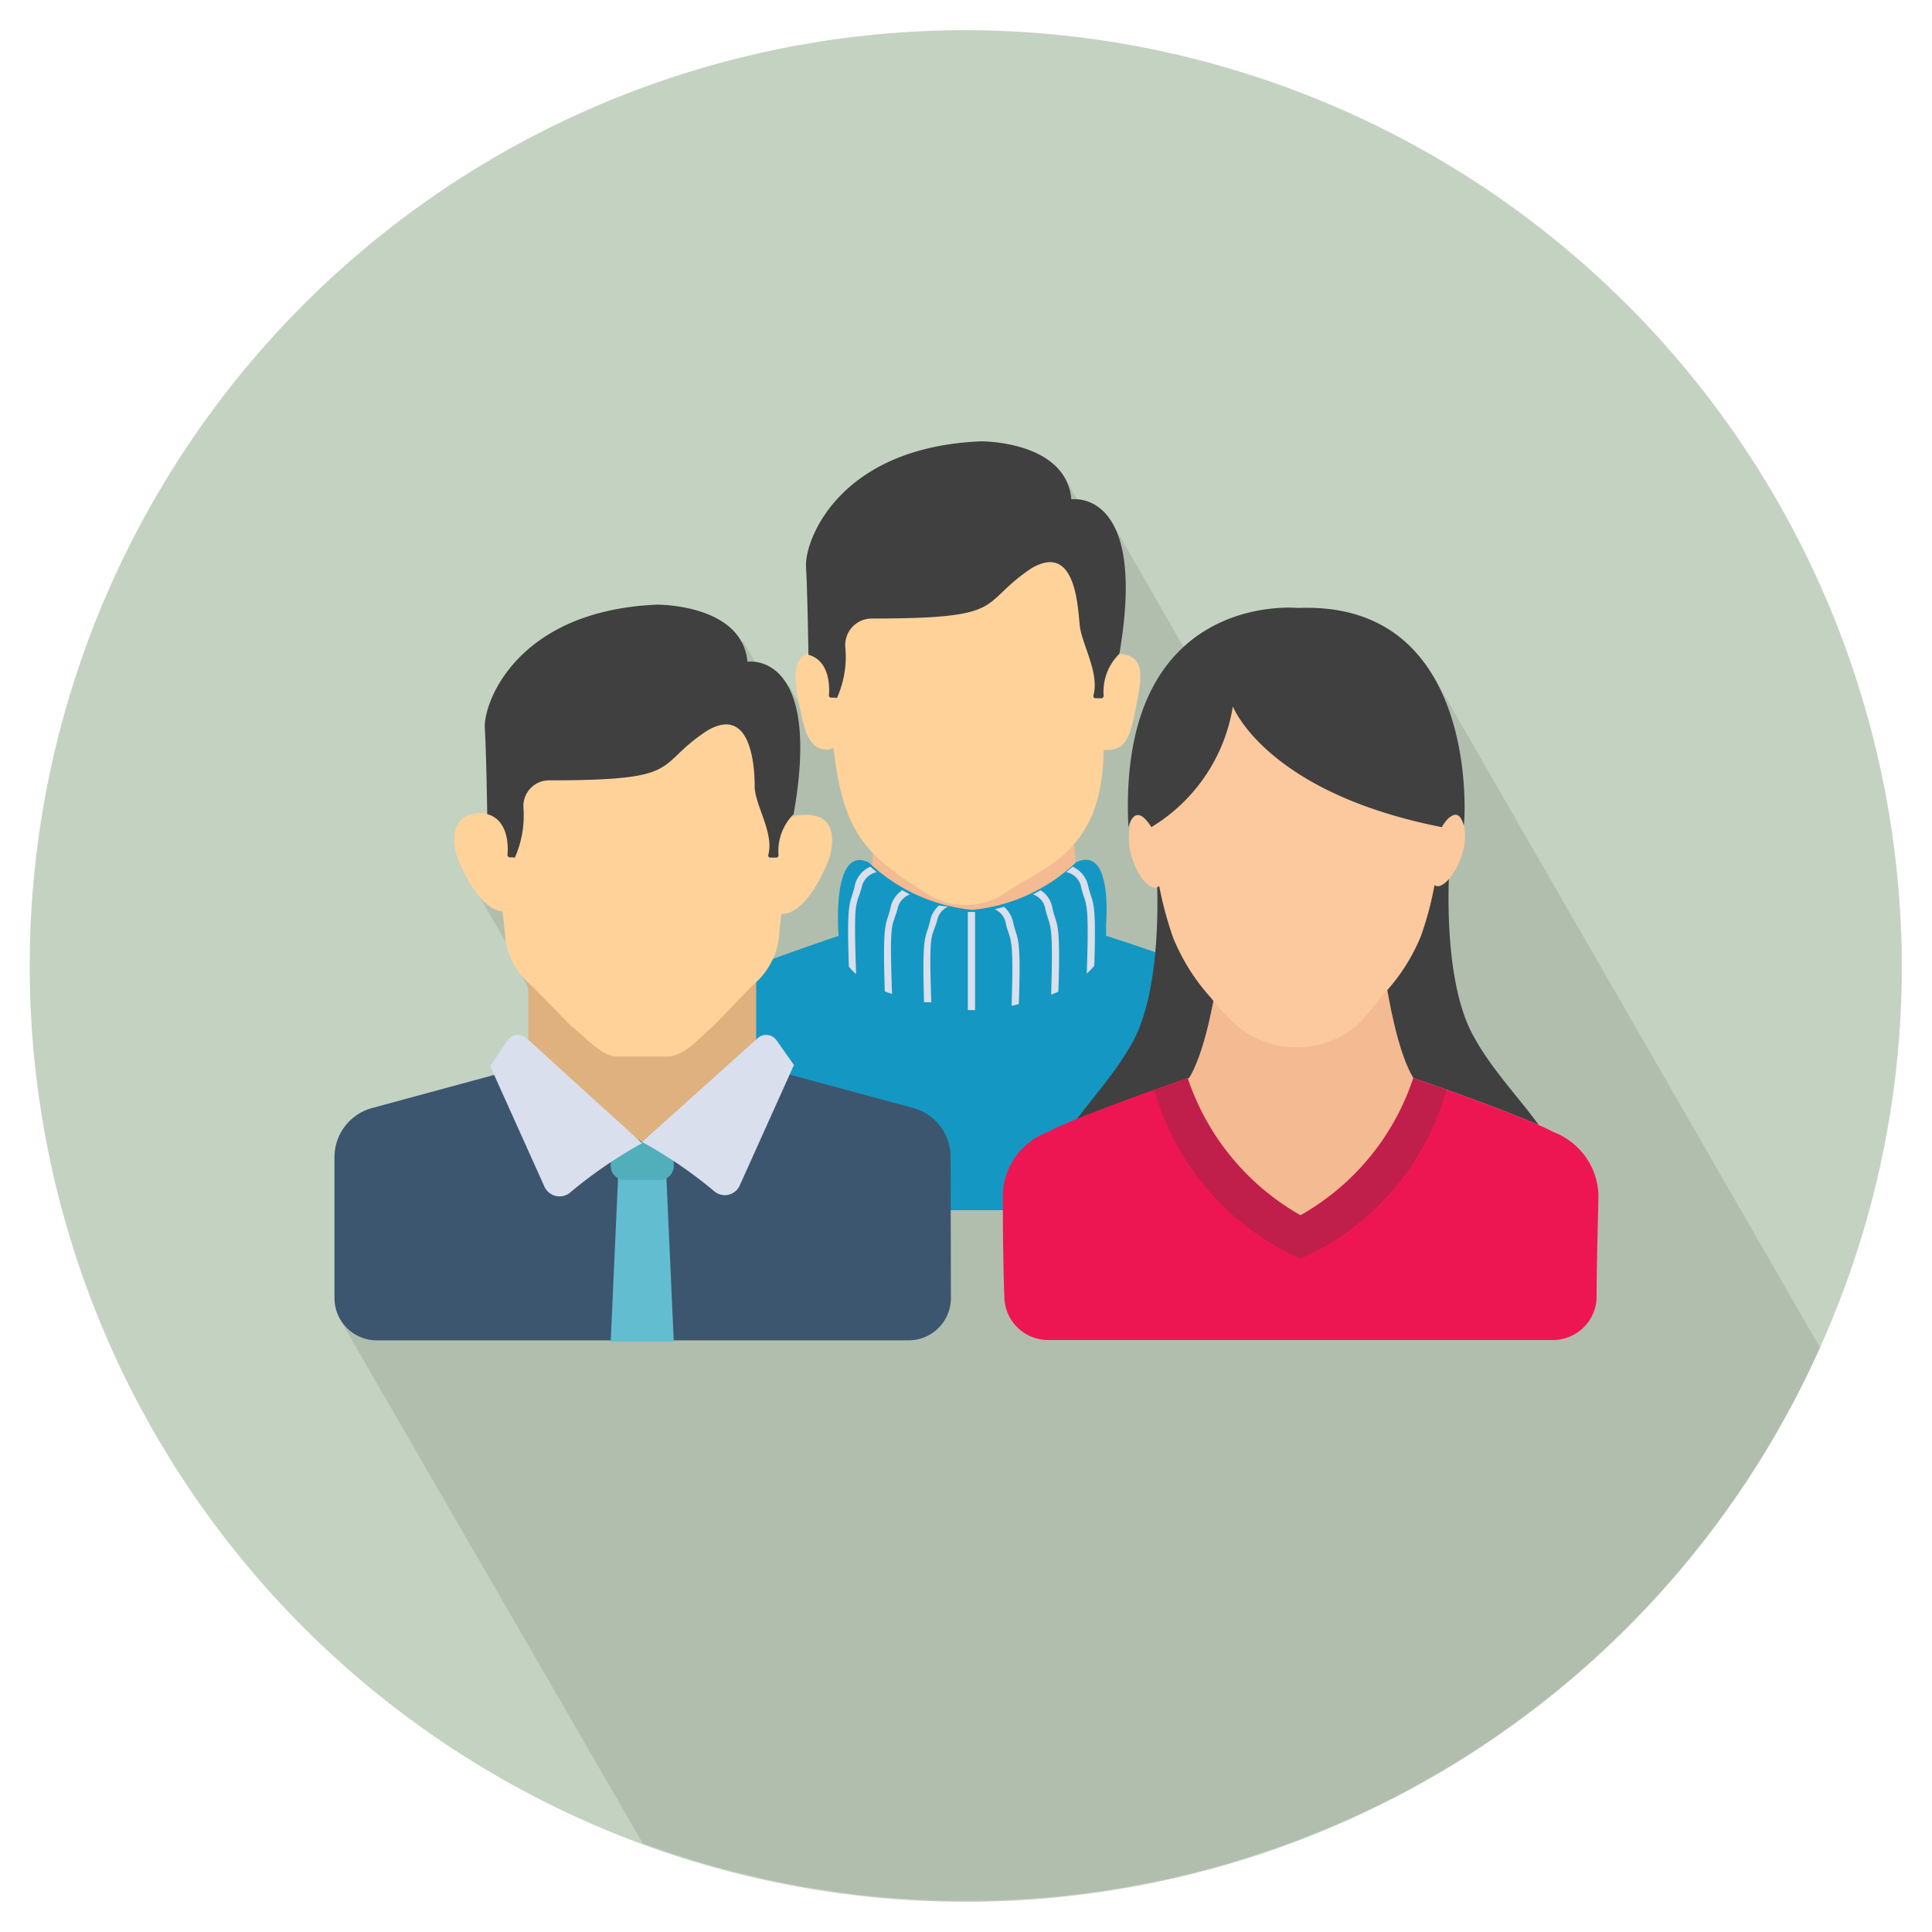 <svg xmlns="http://www.w3.org/2000/svg" viewBox="0 0 64 64" width="35" height="35" id="about-us">
  <g>
    <path fill="#c4d3c1" fill-rule="evenodd" d="M32,1A31,31,0,1,0,60.29,44.64,30.69,30.69,0,0,0,63,32,31.06,31.06,0,0,0,32,1Z"></path>
    <path d="M47.58,22.56l-5.43,3.08,2.51,4.54L42,31.58l-.81-6.7-4.32-7.51-.17.93-1.43-2.47L32.61,34,28,24.49h-.86l-1-1.78-.52.31-1-1.78-9,8,1.35,2.34,0,.21,2.82,4.9-8.5,7.07,10,17.3A31,31,0,0,0,60.29,44.64Z" opacity=".1"></path>
    <path fill="#f4ba92" d="M41.79,34.35a9.53,9.53,0,0,1-5.37-3c-1-1.4-.85-4.8-.85-4.8H28.94s.2,3.4-.84,4.8a9.53,9.53,0,0,1-5.37,3s-.45.11.59,1.81c.51.85,4.71,1.27,8.94,1.28s8.43-.43,8.94-1.28C42.24,34.46,41.79,34.35,41.79,34.35Z"></path>
    <path fill="#1498c3" d="M42,33a56.54,56.54,0,0,0-5.36-2v-.38s.24-2.65-1-2.05a5.8,5.8,0,0,1-3.43,1.57,5.8,5.8,0,0,1-3.43-1.57c-1.26-.6-1,2.43-1,2.43s-4.1,1.38-5.14,2A2.65,2.65,0,0,0,20.9,35.4c0,.48,0,1.87.06,3a1.73,1.73,0,0,0,1.74,1.69H41.9a1.73,1.73,0,0,0,1.74-1.69c0-1.18.06-2.55.06-3A2.65,2.65,0,0,0,42,33Z"></path>
    <path fill="#d9dfed" d="M28.83 28.71a.9.9 0 0 0-.52.65c-.14.63-.27.33-.19 2.66a1.88 1.88 0 0 0 .24.25c-.09-2.58 0-2.22.18-2.86a.65.65 0 0 1 .5-.52zM29.89 29.49a.9.9 0 0 0-.39.58c-.15.64-.27.33-.19 2.77l.24.09c-.09-2.52 0-2.18.18-2.81a.64.64 0 0 1 .41-.49zM31.1 30a.93.93 0 0 0-.29.51c-.15.63-.27.33-.2 2.69l.24 0c-.08-2.39 0-2.07.19-2.69a.65.65 0 0 1 .37-.48zM36.05 29.36a.9.9 0 0 0-.52-.65l-.21.18a.63.63 0 0 1 .5.52c.15.63.27.28.18 2.84a2 2 0 0 0 .25-.26C36.32 29.69 36.2 30 36.05 29.36zM34.86 30.07a.86.86 0 0 0-.39-.58l-.25.14a.61.61 0 0 1 .41.49c.15.64.27.29.19 2.83l.24-.1C35.14 30.4 35 30.71 34.86 30.07zM33.56 30.55a.94.94 0 0 0-.3-.51l-.31.08a.62.62 0 0 1 .37.48c.15.62.27.29.19 2.72l.24-.06C33.83 30.88 33.7 31.18 33.56 30.55zM32.18 30.21h-.12v3.25l.24 0h0V30.21z"></path>
    <path fill="#fed299" d="M36.82,21.66a.72.72,0,0,0-.27.09l-.1-1.13L36.07,20A7.34,7.34,0,0,0,36,18.14a3.65,3.65,0,0,0-.72-.58s-.13-.46-1.1-.16-1.8.56-1.8.56L28.7,19.18a12.68,12.68,0,0,1-1,1c-.21.16-.24.28-.4.61a1.39,1.39,0,0,0-.14.78c-1,0-.85.94-.69,1.75s.3,1.51.92,1.51a.43.43,0,0,0,.22-.06c.34,3,1.18,3.63,3.26,4.94a2.44,2.44,0,0,0,2.23,0c1.38-1,3.42-1.35,3.46-4.87a.47.47,0,0,0,.16,0c.62,0,.75-.58.93-1.51S38,21.58,36.82,21.66Z"></path>
    <path fill="#404040" d="M35.49 16.54c-.18-1.95-3-1.92-3-1.92-4.73.2-5.84 3.31-5.79 4.15s.08 2.92.08 2.92c.72.2.7 1.08.68 1.35a.07.07 0 0 0 .08.07h.13a.05.05 0 0 0 .06 0A3.33 3.33 0 0 0 28 21.42a.88.88 0 0 1 .85-.93c4.61 0 3.51-.45 5.31-1.66 1.48-.88 1.54 1.28 1.61 1.9s.66 1.57.45 2.31c0 .05 0 .09.09.09h.18a.08.08 0 0 0 .07-.08 1.75 1.75 0 0 1 .52-1.39C37.94 16.67 35.94 16.49 35.49 16.54zM48.81 34.32c-1-1.8-.83-5.13-.79-5.75h0a1.45 1.45 0 0 1-.1.18h0l0 0v0l0 0h0l-.09.1h0l0 0 0 0h-.19l0 0A12.15 12.15 0 0 1 47 30.72l-.12.31a.69.69 0 0 0 0 .1l-.09.21a.93.93 0 0 0 0 .1 1.74 1.74 0 0 1-.1.19l0 .09c0 .07-.1.06-.14.13l-.05.12c-.21.36-.51.5-.74.78a10.2 10.2 0 0 0 .76 4s3.44 1.19 4.26 1.65a3.29 3.29 0 0 1 1 .79C51.75 37.59 49.83 36.2 48.81 34.32zM39.82 32.29l0 0L39.65 32l0 0c-.06-.09-.11-.19-.17-.29v0c0-.09-.09-.18-.14-.28a.36.36 0 0 0 0-.09c0-.08-.07-.15-.1-.23l0-.1c0-.11-.09-.22-.14-.34a12.08 12.08 0 0 1-.46-1.71l0 0H38.3l0 0h0l0 0 0 0 0 0 0-.05v0l0 0 0 0 0 0v0l0-.05 0 0 0-.06v0a.33.33 0 0 1 0-.06h0l0-.07s.31 3.86-.78 5.85-3.18 3.45-2.8 5.19a2.65 2.65 0 0 1 1.2-1.1c.82-.45 4.24-1.65 4.25-1.65A9 9 0 0 0 40.39 33C40.2 32.8 40 32.56 39.82 32.29z"></path>
    <path fill="#f4ba92" d="M51.46,37.5c-.89-.49-4.62-1.79-4.64-1.79-.86-1.41-1.21-5.53-1.21-5.53h-5s-.35,4.12-1.22,5.53c0,0-3.74,1.3-4.63,1.79a2.29,2.29,0,0,0-1.49,2c0,.69.07,1.55.07,2.15H52.87c0-.75.08-1.46.08-2.15A2.31,2.31,0,0,0,51.46,37.5Z"></path>
    <path fill="#fcc89d" d="M48.46,27.16c-.21-.47-.51-.1-.63.17.08-3.17-1.1-6.5-4.79-6.56h-.11c-3.71.06-4.85,3.37-4.75,6.56-.16-.26-.47-.67-.7-.17a2.15,2.15,0,0,0,.07,1.4c.21.59.63,1,.85.79a12.08,12.08,0,0,0,.46,1.71,6.78,6.78,0,0,0,1.26,2A6.62,6.62,0,0,0,41,34a3.08,3.08,0,0,0,2,.7H43a3.09,3.09,0,0,0,1.9-.69,7.61,7.61,0,0,0,.86-1,6.31,6.31,0,0,0,1.31-2,10.92,10.92,0,0,0,.45-1.69c.23.18.67-.32.88-.92A2,2,0,0,0,48.46,27.16Z"></path>
    <path fill="#404040" d="M43,20.14s-6-.62-5.62,7.26c0,0,.2-.9.76,0a5.74,5.74,0,0,0,2.7-4s1.09,2.85,6.92,4a1.22,1.22,0,0,1,.24-.31c.16-.12.35-.22.49.25C48.52,27.33,49.09,19.89,43,20.14Z"></path>
    <path fill="#ed1653" d="M51.46,37.5c-.89-.49-4.63-1.79-4.64-1.79a8.15,8.15,0,0,1-3.74,4.55,8.21,8.21,0,0,1-3.74-4.55S35.6,37,34.71,37.5a2.29,2.29,0,0,0-1.49,2c0,.46,0,2.17.05,3.46a1.45,1.45,0,0,0,1.45,1.43H51.44A1.45,1.45,0,0,0,52.89,43c0-1.29.06-3,.06-3.46A2.31,2.31,0,0,0,51.46,37.5Z"></path>
    <path fill="#c11f4b" d="M46.82,35.71a8.15,8.15,0,0,1-3.74,4.55,8.21,8.21,0,0,1-3.74-4.55l-1.1.39a8.69,8.69,0,0,0,4.84,5.6h0a8.69,8.69,0,0,0,4.84-5.6Z"></path>
    <polygon fill="#deb17f" points="17.5 32.39 17.5 35.32 21.27 38.67 25.05 35.32 25.05 32.39 17.5 32.39"></polygon>
    <path fill="#3c566f" d="M31.49,38.32a1.68,1.68,0,0,0-1.29-1.63l-4.51-1.22a.85.85,0,0,1-.22-.09l-4.2,2.45-4-2.56a.91.91,0,0,1-.39.2l-4.5,1.22a1.69,1.69,0,0,0-1.3,1.63V43a1.4,1.4,0,0,0,1.4,1.4H30.1A1.4,1.4,0,0,0,31.5,43Z"></path>
    <path fill="#fed299" d="M25.65,22.77H16.82l-.59,3.66.49,4.43a2.43,2.43,0,0,0,.9,1.8L18.93,34c.43.32,1,1,1.5,1h1.68c.55,0,1.08-.64,1.51-1l1.3-1.35a2.43,2.43,0,0,0,.9-1.8l.48-4.29Z"></path>
    <polygon fill="#63bdd0" points="22.06 38.67 20.49 38.67 20.23 44.44 22.32 44.44 22.06 38.67"></polygon>
    <path fill="#51afbb" d="M20.23,37.83v.79a.47.47,0,0,0,.46.47h1.16a.47.47,0,0,0,.47-.47v-.79Z"></path>
    <path fill="#d9dfed" d="M17.44 34.39a.42.42 0 0 0-.63.08l-.57.85 1.8 4a.55.55 0 0 0 .84.19 14.89 14.89 0 0 1 2.39-1.64zM25.73 34.47a.42.42 0 0 0-.63-.08l-3.83 3.44a14.68 14.68 0 0 1 2.4 1.64.54.54 0 0 0 .83-.19l1.8-4z"></path>
    <path fill="#fed299" d="M26.55 27h0a.87.87 0 0 0-.87 1l-.22 2c0 .25 1 .93 2-1.54C27.48 28.41 28 26.88 26.55 27zM16.94 27.94a.87.87 0 0 0-.87-1h0c-1.45-.09-.93 1.44-.93 1.44 1 2.47 2 1.79 2 1.54z"></path>
    <path fill="#404040" d="M24.76,21.92c-.18-1.92-3-1.89-3-1.89-4.65.2-5.75,3.26-5.7,4.09s.08,2.85.08,2.85c.71.19.7,1.09.67,1.35a.08.08,0,0,0,.08.08H17a.06.06,0,0,0,.06,0,3.46,3.46,0,0,0,.28-1.64.85.85,0,0,1,.83-.91c4.54,0,3.46-.45,5.23-1.63C24.9,23.31,25,25.44,25,26.05s.65,1.54.45,2.27c0,.05,0,.09.09.09h.18a.08.08,0,0,0,.07-.08,1.72,1.72,0,0,1,.5-1.36C27.16,22.05,25.2,21.87,24.76,21.92Z"></path>
  </g>
</svg>

